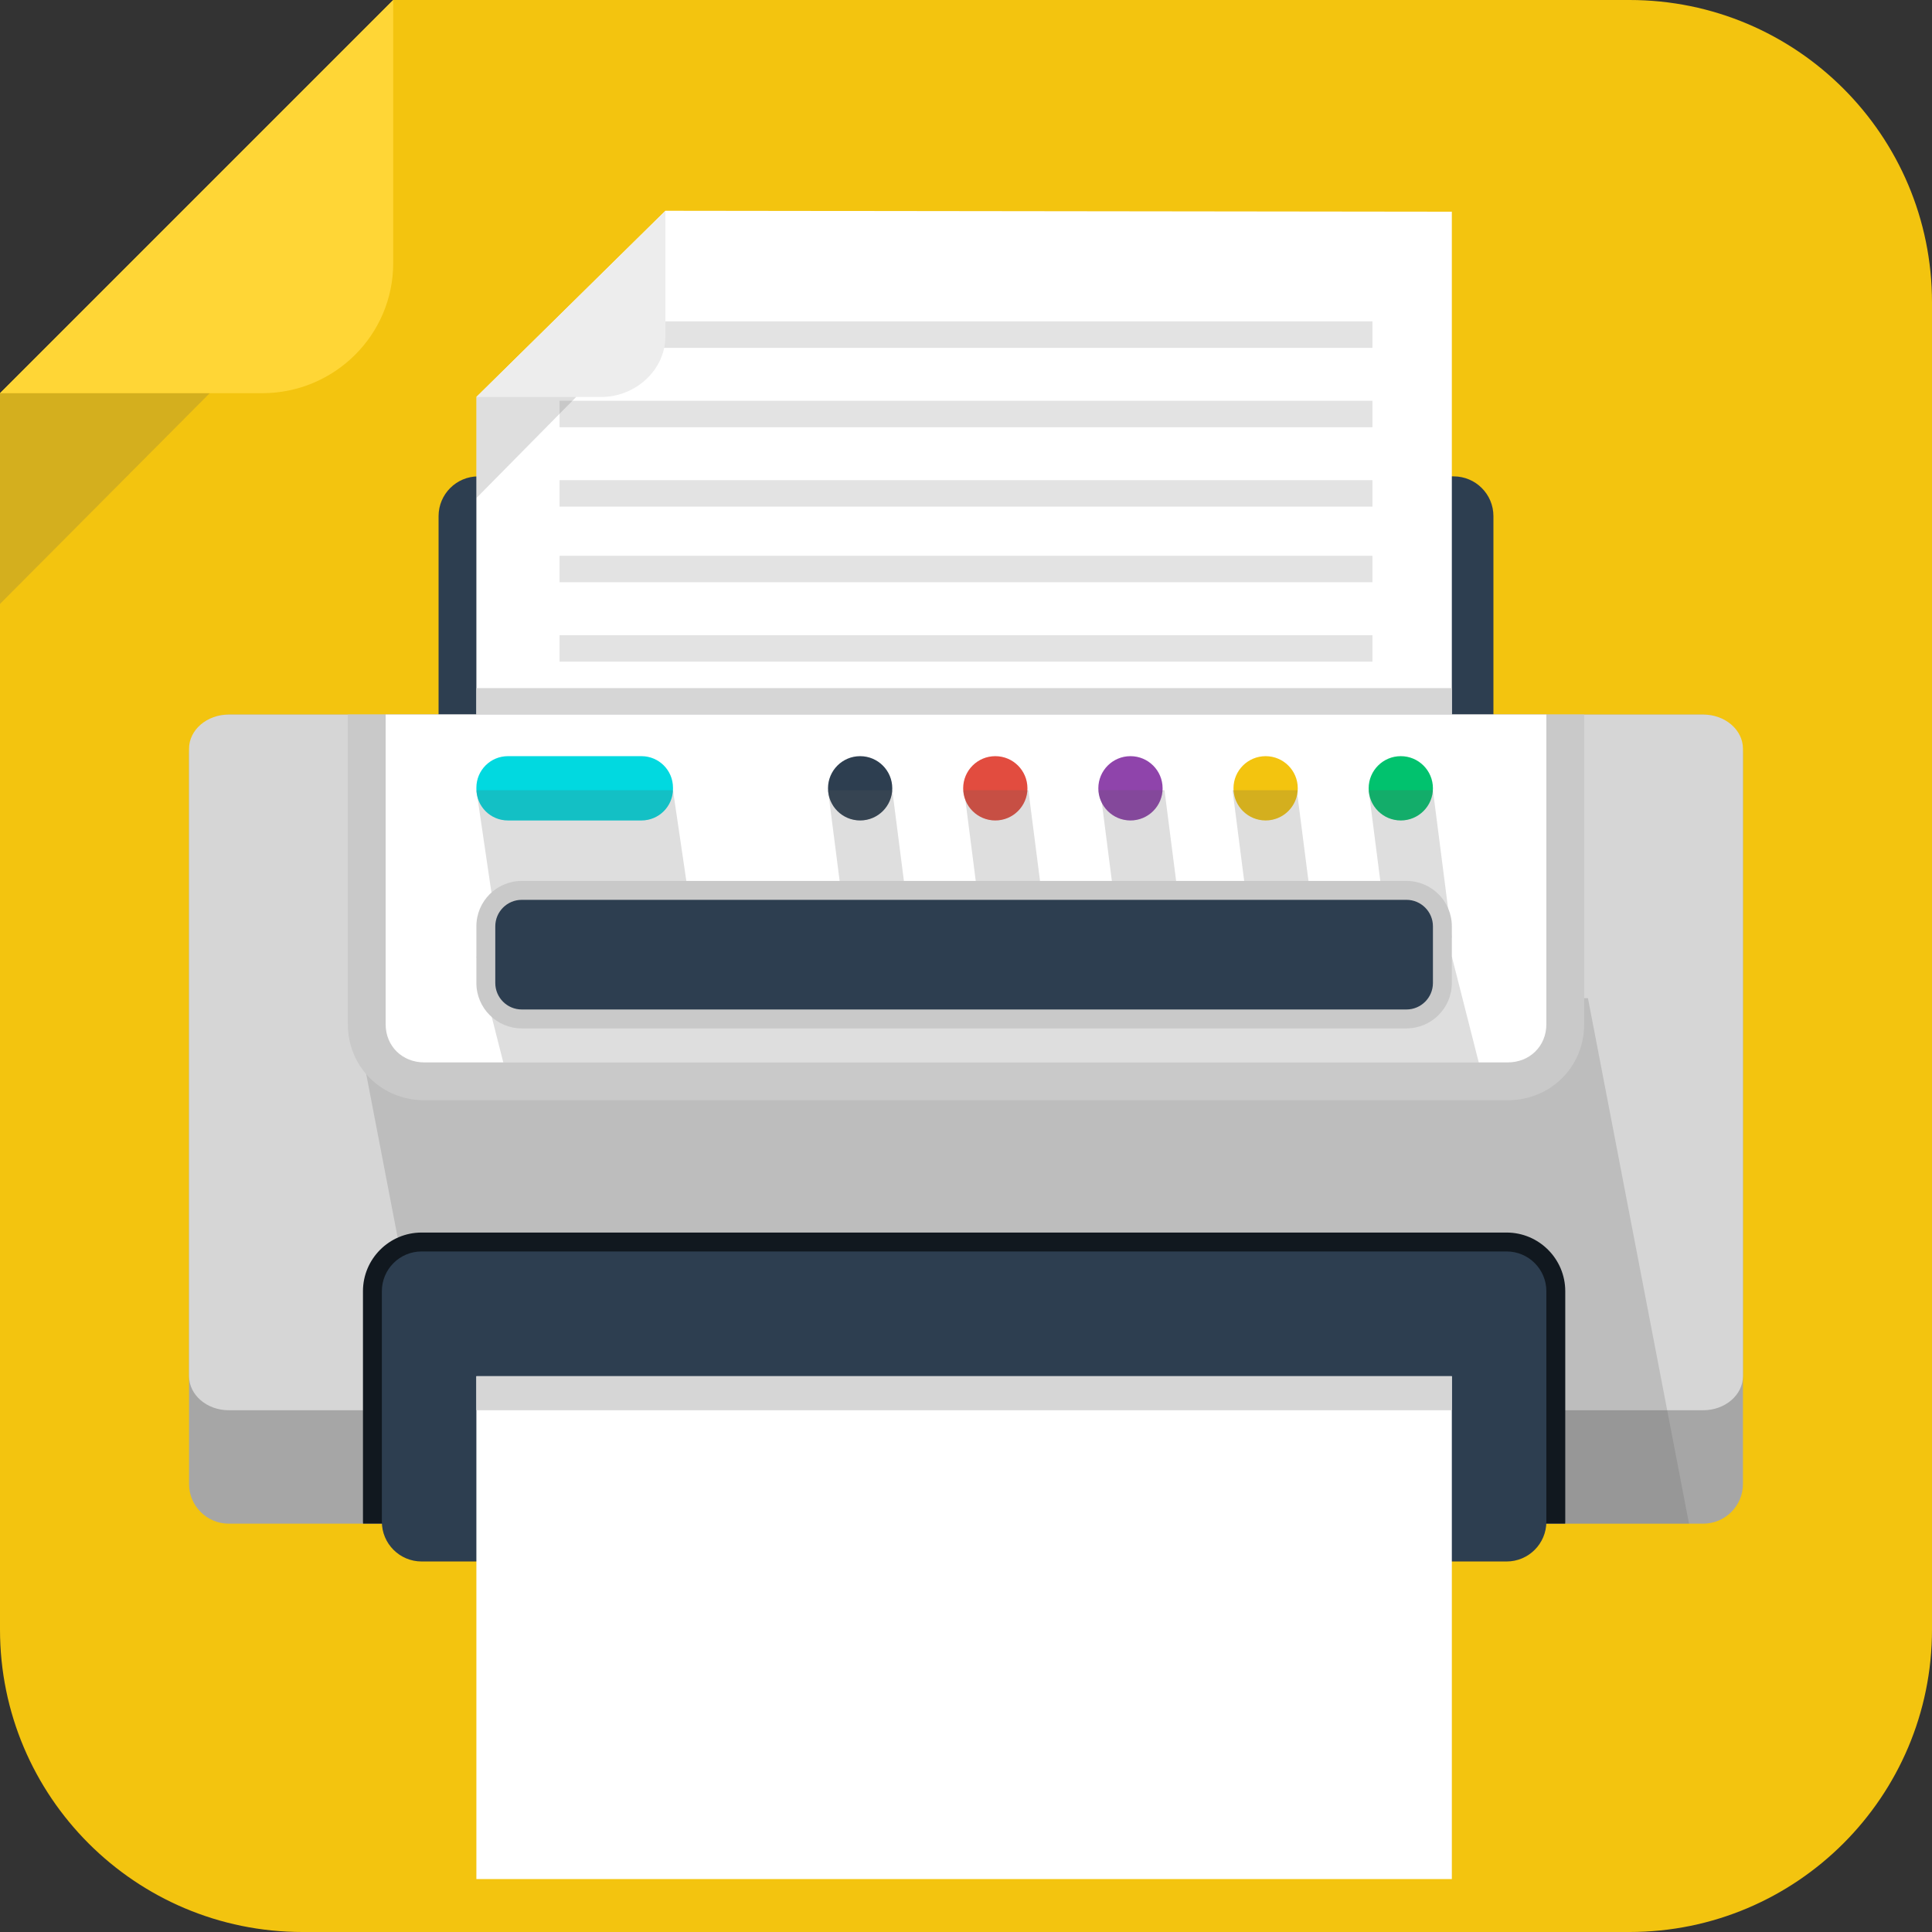 <?xml version="1.0" encoding="iso-8859-1"?>
<!-- Generator: Adobe Illustrator 19.0.0, SVG Export Plug-In . SVG Version: 6.00 Build 0)  -->
<svg version="1.1" id="Layer_1" xmlns="http://www.w3.org/2000/svg" xmlns:xlink="http://www.w3.org/1999/xlink" x="0px" y="0px"
	 viewBox="0 0 511 511" style="enable-background:new 0 0 511 511;" xml:space="preserve">
<rect x="0" y="0" width="511" height="511" fill="#333333" stroke="none"/>
<path style="fill:#F3C40F;" d="M511,431c0,44.183-35.817,80-80,80H80c-44.183,0-80-35.817-80-80V104L104,0h327
	c44.183,0,80,35.818,80,80V431z"/>
<path style="fill:#FFD636;" d="M0,104h69.334C88.4,104,104,88.666,104,69.6V0L0,104z"/>
<polygon style="opacity:0.2;fill:#5D5D5D;enable-background:new    ;" points="0,159.734 0,104 55.467,104 "/>
<path style="fill:#2D3E50;" d="M395,222.484c0,5.808-4.708,10.516-10.516,10.516H126.516c-5.808,0-10.516-4.708-10.516-10.516
	v-85.969c0-5.808,4.708-10.516,10.516-10.516h257.969c5.808,0,10.516,4.708,10.516,10.516L395,222.484L395,222.484z"/>
<path style="fill:#A6A6A6;" d="M461,392.484c0,5.808-4.708,10.516-10.516,10.516H60.516C54.708,403,50,398.292,50,392.484V199.516
	C50,193.708,54.708,189,60.516,189h389.969c5.808,0,10.516,4.708,10.516,10.516L461,392.484L461,392.484z"/>
<path style="fill:#D6D6D6;" d="M461,363.959c0,4.993-4.708,9.041-10.516,9.041H60.516C54.708,373,50,368.952,50,363.959V198.041
	c0-4.992,4.708-9.041,10.516-9.041h389.969c5.808,0,10.516,4.048,10.516,9.041L461,363.959L461,363.959z"/>
<polygon style="opacity:0.2;fill:#5D5D5D;enable-background:new    ;" points="420,264 93,264 119.73,403 446.73,403 "/>
<path style="fill:#C9C9C9;" d="M92,189v81.907C92,282.174,100.882,291,112.22,291h286.56c11.338,0,20.22-8.826,20.22-20.093V189H92z
	"/>
<path style="fill:#FFFFFF;" d="M102,189v81.907c0,5.808,4.412,10.093,10.22,10.093h286.56c5.808,0,10.22-4.286,10.22-10.093V189H102
	z"/>
<polygon style="opacity:0.2;fill:#5D5D5D;enable-background:new    ;" points="183,243 131,243 126,209 178,209 "/>
<polygon style="opacity:0.2;fill:#5D5D5D;enable-background:new    ;" points="236,209 219,209 224,248 241,248 "/>
<polygon style="opacity:0.2;fill:#5D5D5D;enable-background:new    ;" points="272,209 255,209 260,248 277,248 "/>
<polygon style="opacity:0.2;fill:#5D5D5D;enable-background:new    ;" points="308,209 291,209 296,248 313,248 "/>
<polygon style="opacity:0.2;fill:#5D5D5D;enable-background:new    ;" points="343,209 326,209 331,248 348,248 "/>
<polygon style="opacity:0.2;fill:#5D5D5D;enable-background:new    ;" points="379,209 362,209 367,248 384,248 "/>
<polygon style="opacity:0.2;fill:#5D5D5D;enable-background:new    ;" points="384,253 126,253 133.119,281 391.119,281 "/>
<path style="fill:#11181F;" d="M398.483,326H111.517C102.961,326,96,332.96,96,341.516v60.969c0,0.174,0.021,0.343,0.026,0.516
	h317.947c0.006-0.173,0.026-0.341,0.026-0.516v-60.969C414,332.96,407.039,326,398.483,326z"/>
<path style="fill:#2D3E50;" d="M409,402.484c0,5.808-4.709,10.516-10.517,10.516H111.517c-5.808,0-10.517-4.708-10.517-10.516
	v-60.969c0-5.808,4.709-10.516,10.517-10.516h286.967c5.808,0,10.517,4.708,10.517,10.516v60.969H409z"/>
<rect x="126" y="364" style="fill:#FFFFFF;" width="258" height="133"/>
<polygon style="fill:#FFFFFF;" points="384,189 126,189 126,105 176,55.748 384,56 "/>
<rect x="148" y="85" style="fill:#E3E3E3;" width="215" height="7"/>
<rect x="148" y="106" style="fill:#E3E3E3;" width="215" height="7"/>
<rect x="148" y="127" style="fill:#E3E3E3;" width="215" height="7"/>
<rect x="148" y="147" style="fill:#E3E3E3;" width="215" height="7"/>
<rect x="148" y="168" style="fill:#E3E3E3;" width="215" height="7"/>
<rect x="126" y="182" style="fill:#D6D6D6;" width="258" height="7"/>
<rect x="126" y="364" style="fill:#D6D6D6;" width="258" height="9"/>
<path style="fill:#01D9E0;" d="M178,208.667c0,4.603-3.731,8.333-8.334,8.333h-35.332c-4.603,0-8.334-3.73-8.334-8.333v-0.334
	c0-4.602,3.731-8.333,8.334-8.333h35.332c4.603,0,8.334,3.73,8.334,8.333V208.667z"/>
<circle style="fill:#2D3E50;" cx="227.5" cy="208.5" r="8.5"/>
<circle style="fill:#E24C3F;" cx="263.25" cy="208.5" r="8.5"/>
<circle style="fill:#8F44AB;" cx="299" cy="208.5" r="8.5"/>
<circle style="fill:#F3C40F;" cx="334.75" cy="208.5" r="8.5"/>
<circle style="fill:#01C26E;" cx="370.5" cy="208.5" r="8.5"/>
<path style="fill:#C9C9C9;" d="M384,260c0,6.627-5.373,12-12,12H138c-6.627,0-12-5.373-12-12v-15c0-6.627,5.373-12,12-12h234
	c6.627,0,12,5.373,12,12V260z"/>
<path style="fill:#2D3E50;" d="M138,267c-3.859,0-7-3.141-7-7v-15c0-3.859,3.141-7,7-7h234c3.859,0,7,3.141,7,7v15
	c0,3.859-3.141,7-7,7H138z"/>
<path style="opacity:0.2;fill:#5D5D5D;enable-background:new    ;" d="M134.334,217h35.332c4.49,0,8.141-3.553,8.317-8h-51.967
	C126.193,213.447,129.844,217,134.334,217z"/>
<path style="opacity:0.2;fill:#5D5D5D;enable-background:new    ;" d="M227.5,217c4.525,0,8.215-3.54,8.475-8h-16.949
	C219.285,213.46,222.975,217,227.5,217z"/>
<path style="opacity:0.2;fill:#5D5D5D;enable-background:new    ;" d="M263.25,217c4.525,0,8.215-3.54,8.475-8h-16.949
	C255.035,213.46,258.725,217,263.25,217z"/>
<path style="opacity:0.2;fill:#5D5D5D;enable-background:new    ;" d="M299,217c4.525,0,8.215-3.54,8.475-8h-16.949
	C290.785,213.46,294.475,217,299,217z"/>
<path style="opacity:0.2;fill:#5D5D5D;enable-background:new    ;" d="M334.75,217c4.525,0,8.215-3.54,8.475-8h-16.949
	C326.535,213.46,330.225,217,334.75,217z"/>
<path style="opacity:0.2;fill:#5D5D5D;enable-background:new    ;" d="M362.025,209c0.26,4.46,3.949,8,8.475,8s8.215-3.54,8.475-8
	H362.025z"/>
<path style="fill:#EDEDED;" d="M126,105h32.982c9.07,0,17.018-7.073,17.018-16.144V55.748L126,105z"/>
<polygon style="opacity:0.2;fill:#5D5D5D;enable-background:new    ;" points="126,131.734 126,105 152.386,105 "/>
<g>
</g>
<g>
</g>
<g>
</g>
<g>
</g>
<g>
</g>
<g>
</g>
<g>
</g>
<g>
</g>
<g>
</g>
<g>
</g>
<g>
</g>
<g>
</g>
<g>
</g>
<g>
</g>
<g>
</g>
</svg>

